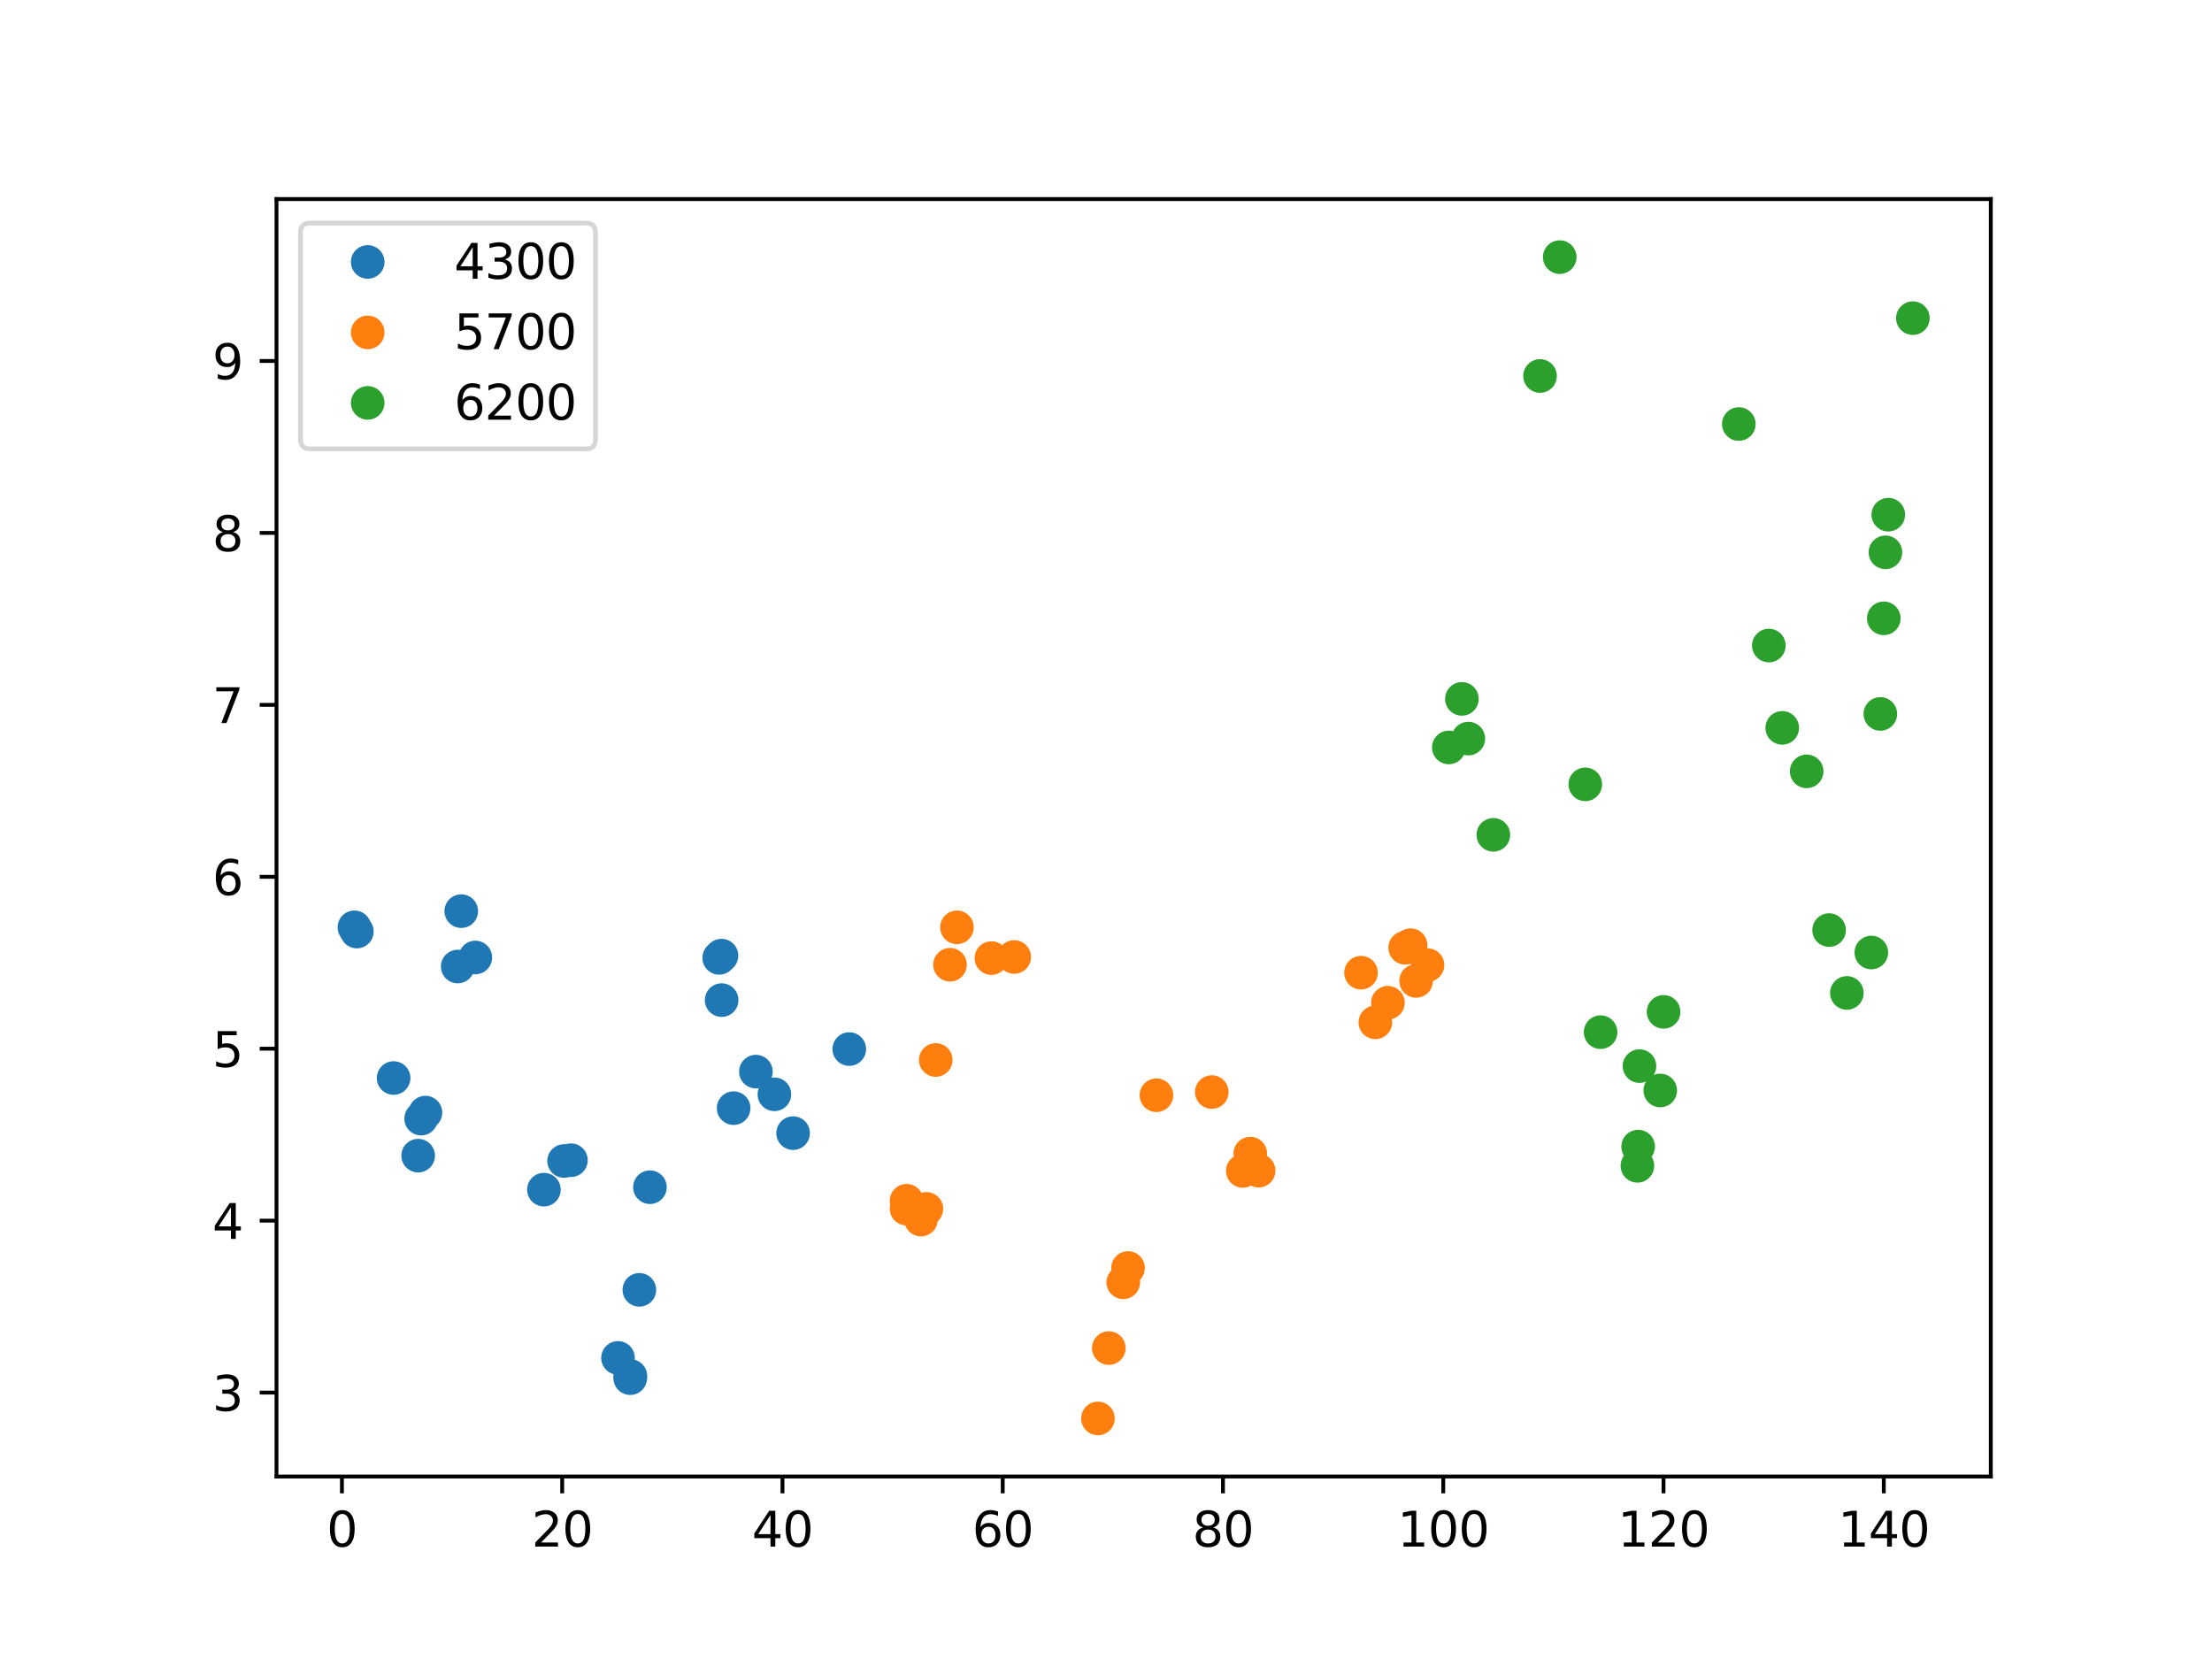 <?xml version="1.0" encoding="utf-8" standalone="no"?>
<!DOCTYPE svg PUBLIC "-//W3C//DTD SVG 1.1//EN"
  "http://www.w3.org/Graphics/SVG/1.1/DTD/svg11.dtd">
<svg xmlns:xlink="http://www.w3.org/1999/xlink" width="460.8pt" height="345.6pt" viewBox="0 0 460.8 345.6" xmlns="http://www.w3.org/2000/svg" version="1.1">
 <defs>
  <style type="text/css">*{stroke-linejoin: round; stroke-linecap: butt}</style>
 </defs>
 <g id="figure_1">
  <g id="patch_1">
   <path d="M 0 345.6 
L 460.8 345.6 
L 460.8 0 
L 0 0 
z
" style="fill: #ffffff"/>
  </g>
  <g id="axes_1">
   <g id="patch_2">
    <path d="M 57.6 307.584 
L 414.72 307.584 
L 414.72 41.472 
L 57.6 41.472 
z
" style="fill: #ffffff"/>
   </g>
   <g id="matplotlib.axis_1">
    <g id="xtick_1">
     <g id="line2d_1">
      <defs>
       <path id="m15a81f7697" d="M 0 0 
L 0 3.5 
" style="stroke: #000000; stroke-width: 0.8"/>
      </defs>
      <g>
       <use xlink:href="#m15a81f7697" x="71.23" y="307.584" style="stroke: #000000; stroke-width: 0.8"/>
      </g>
     </g>
     <g id="text_1">
      <!-- 0 -->
      <g transform="translate(68.049 322.182)scale(0.1 -0.1)">
       <defs>
        <path id="DejaVuSans-30" d="M 2034 4250 
Q 1547 4250 1301 3770 
Q 1056 3291 1056 2328 
Q 1056 1369 1301 889 
Q 1547 409 2034 409 
Q 2525 409 2770 889 
Q 3016 1369 3016 2328 
Q 3016 3291 2770 3770 
Q 2525 4250 2034 4250 
z
M 2034 4750 
Q 2819 4750 3233 4129 
Q 3647 3509 3647 2328 
Q 3647 1150 3233 529 
Q 2819 -91 2034 -91 
Q 1250 -91 836 529 
Q 422 1150 422 2328 
Q 422 3509 836 4129 
Q 1250 4750 2034 4750 
z
" transform="scale(0.016)"/>
       </defs>
       <use xlink:href="#DejaVuSans-30"/>
      </g>
     </g>
    </g>
    <g id="xtick_2">
     <g id="line2d_2">
      <g>
       <use xlink:href="#m15a81f7697" x="117.115" y="307.584" style="stroke: #000000; stroke-width: 0.8"/>
      </g>
     </g>
     <g id="text_2">
      <!-- 20 -->
      <g transform="translate(110.752 322.182)scale(0.1 -0.1)">
       <defs>
        <path id="DejaVuSans-32" d="M 1228 531 
L 3431 531 
L 3431 0 
L 469 0 
L 469 531 
Q 828 903 1448 1529 
Q 2069 2156 2228 2338 
Q 2531 2678 2651 2914 
Q 2772 3150 2772 3378 
Q 2772 3750 2511 3984 
Q 2250 4219 1831 4219 
Q 1534 4219 1204 4116 
Q 875 4013 500 3803 
L 500 4441 
Q 881 4594 1212 4672 
Q 1544 4750 1819 4750 
Q 2544 4750 2975 4387 
Q 3406 4025 3406 3419 
Q 3406 3131 3298 2873 
Q 3191 2616 2906 2266 
Q 2828 2175 2409 1742 
Q 1991 1309 1228 531 
z
" transform="scale(0.016)"/>
       </defs>
       <use xlink:href="#DejaVuSans-32"/>
       <use xlink:href="#DejaVuSans-30" x="63.623"/>
      </g>
     </g>
    </g>
    <g id="xtick_3">
     <g id="line2d_3">
      <g>
       <use xlink:href="#m15a81f7697" x="163" y="307.584" style="stroke: #000000; stroke-width: 0.8"/>
      </g>
     </g>
     <g id="text_3">
      <!-- 40 -->
      <g transform="translate(156.637 322.182)scale(0.1 -0.1)">
       <defs>
        <path id="DejaVuSans-34" d="M 2419 4116 
L 825 1625 
L 2419 1625 
L 2419 4116 
z
M 2253 4666 
L 3047 4666 
L 3047 1625 
L 3713 1625 
L 3713 1100 
L 3047 1100 
L 3047 0 
L 2419 0 
L 2419 1100 
L 313 1100 
L 313 1709 
L 2253 4666 
z
" transform="scale(0.016)"/>
       </defs>
       <use xlink:href="#DejaVuSans-34"/>
       <use xlink:href="#DejaVuSans-30" x="63.623"/>
      </g>
     </g>
    </g>
    <g id="xtick_4">
     <g id="line2d_4">
      <g>
       <use xlink:href="#m15a81f7697" x="208.885" y="307.584" style="stroke: #000000; stroke-width: 0.8"/>
      </g>
     </g>
     <g id="text_4">
      <!-- 60 -->
      <g transform="translate(202.523 322.182)scale(0.1 -0.1)">
       <defs>
        <path id="DejaVuSans-36" d="M 2113 2584 
Q 1688 2584 1439 2293 
Q 1191 2003 1191 1497 
Q 1191 994 1439 701 
Q 1688 409 2113 409 
Q 2538 409 2786 701 
Q 3034 994 3034 1497 
Q 3034 2003 2786 2293 
Q 2538 2584 2113 2584 
z
M 3366 4563 
L 3366 3988 
Q 3128 4100 2886 4159 
Q 2644 4219 2406 4219 
Q 1781 4219 1451 3797 
Q 1122 3375 1075 2522 
Q 1259 2794 1537 2939 
Q 1816 3084 2150 3084 
Q 2853 3084 3261 2657 
Q 3669 2231 3669 1497 
Q 3669 778 3244 343 
Q 2819 -91 2113 -91 
Q 1303 -91 875 529 
Q 447 1150 447 2328 
Q 447 3434 972 4092 
Q 1497 4750 2381 4750 
Q 2619 4750 2861 4703 
Q 3103 4656 3366 4563 
z
" transform="scale(0.016)"/>
       </defs>
       <use xlink:href="#DejaVuSans-36"/>
       <use xlink:href="#DejaVuSans-30" x="63.623"/>
      </g>
     </g>
    </g>
    <g id="xtick_5">
     <g id="line2d_5">
      <g>
       <use xlink:href="#m15a81f7697" x="254.77" y="307.584" style="stroke: #000000; stroke-width: 0.8"/>
      </g>
     </g>
     <g id="text_5">
      <!-- 80 -->
      <g transform="translate(248.408 322.182)scale(0.1 -0.1)">
       <defs>
        <path id="DejaVuSans-38" d="M 2034 2216 
Q 1584 2216 1326 1975 
Q 1069 1734 1069 1313 
Q 1069 891 1326 650 
Q 1584 409 2034 409 
Q 2484 409 2743 651 
Q 3003 894 3003 1313 
Q 3003 1734 2745 1975 
Q 2488 2216 2034 2216 
z
M 1403 2484 
Q 997 2584 770 2862 
Q 544 3141 544 3541 
Q 544 4100 942 4425 
Q 1341 4750 2034 4750 
Q 2731 4750 3128 4425 
Q 3525 4100 3525 3541 
Q 3525 3141 3298 2862 
Q 3072 2584 2669 2484 
Q 3125 2378 3379 2068 
Q 3634 1759 3634 1313 
Q 3634 634 3220 271 
Q 2806 -91 2034 -91 
Q 1263 -91 848 271 
Q 434 634 434 1313 
Q 434 1759 690 2068 
Q 947 2378 1403 2484 
z
M 1172 3481 
Q 1172 3119 1398 2916 
Q 1625 2713 2034 2713 
Q 2441 2713 2670 2916 
Q 2900 3119 2900 3481 
Q 2900 3844 2670 4047 
Q 2441 4250 2034 4250 
Q 1625 4250 1398 4047 
Q 1172 3844 1172 3481 
z
" transform="scale(0.016)"/>
       </defs>
       <use xlink:href="#DejaVuSans-38"/>
       <use xlink:href="#DejaVuSans-30" x="63.623"/>
      </g>
     </g>
    </g>
    <g id="xtick_6">
     <g id="line2d_6">
      <g>
       <use xlink:href="#m15a81f7697" x="300.655" y="307.584" style="stroke: #000000; stroke-width: 0.8"/>
      </g>
     </g>
     <g id="text_6">
      <!-- 100 -->
      <g transform="translate(291.111 322.182)scale(0.1 -0.1)">
       <defs>
        <path id="DejaVuSans-31" d="M 794 531 
L 1825 531 
L 1825 4091 
L 703 3866 
L 703 4441 
L 1819 4666 
L 2450 4666 
L 2450 531 
L 3481 531 
L 3481 0 
L 794 0 
L 794 531 
z
" transform="scale(0.016)"/>
       </defs>
       <use xlink:href="#DejaVuSans-31"/>
       <use xlink:href="#DejaVuSans-30" x="63.623"/>
       <use xlink:href="#DejaVuSans-30" x="127.246"/>
      </g>
     </g>
    </g>
    <g id="xtick_7">
     <g id="line2d_7">
      <g>
       <use xlink:href="#m15a81f7697" x="346.54" y="307.584" style="stroke: #000000; stroke-width: 0.8"/>
      </g>
     </g>
     <g id="text_7">
      <!-- 120 -->
      <g transform="translate(336.997 322.182)scale(0.1 -0.1)">
       <use xlink:href="#DejaVuSans-31"/>
       <use xlink:href="#DejaVuSans-32" x="63.623"/>
       <use xlink:href="#DejaVuSans-30" x="127.246"/>
      </g>
     </g>
    </g>
    <g id="xtick_8">
     <g id="line2d_8">
      <g>
       <use xlink:href="#m15a81f7697" x="392.425" y="307.584" style="stroke: #000000; stroke-width: 0.8"/>
      </g>
     </g>
     <g id="text_8">
      <!-- 140 -->
      <g transform="translate(382.882 322.182)scale(0.1 -0.1)">
       <use xlink:href="#DejaVuSans-31"/>
       <use xlink:href="#DejaVuSans-34" x="63.623"/>
       <use xlink:href="#DejaVuSans-30" x="127.246"/>
      </g>
     </g>
    </g>
   </g>
   <g id="matplotlib.axis_2">
    <g id="ytick_1">
     <g id="line2d_9">
      <defs>
       <path id="m7bc12ba01e" d="M 0 0 
L -3.5 0 
" style="stroke: #000000; stroke-width: 0.8"/>
      </defs>
      <g>
       <use xlink:href="#m7bc12ba01e" x="57.6" y="290.102" style="stroke: #000000; stroke-width: 0.8"/>
      </g>
     </g>
     <g id="text_9">
      <!-- 3 -->
      <g transform="translate(44.237 293.901)scale(0.1 -0.1)">
       <defs>
        <path id="DejaVuSans-33" d="M 2597 2516 
Q 3050 2419 3304 2112 
Q 3559 1806 3559 1356 
Q 3559 666 3084 287 
Q 2609 -91 1734 -91 
Q 1441 -91 1130 -33 
Q 819 25 488 141 
L 488 750 
Q 750 597 1062 519 
Q 1375 441 1716 441 
Q 2309 441 2620 675 
Q 2931 909 2931 1356 
Q 2931 1769 2642 2001 
Q 2353 2234 1838 2234 
L 1294 2234 
L 1294 2753 
L 1863 2753 
Q 2328 2753 2575 2939 
Q 2822 3125 2822 3475 
Q 2822 3834 2567 4026 
Q 2313 4219 1838 4219 
Q 1578 4219 1281 4162 
Q 984 4106 628 3988 
L 628 4550 
Q 988 4650 1302 4700 
Q 1616 4750 1894 4750 
Q 2613 4750 3031 4423 
Q 3450 4097 3450 3541 
Q 3450 3153 3228 2886 
Q 3006 2619 2597 2516 
z
" transform="scale(0.016)"/>
       </defs>
       <use xlink:href="#DejaVuSans-33"/>
      </g>
     </g>
    </g>
    <g id="ytick_2">
     <g id="line2d_10">
      <g>
       <use xlink:href="#m7bc12ba01e" x="57.6" y="254.284" style="stroke: #000000; stroke-width: 0.8"/>
      </g>
     </g>
     <g id="text_10">
      <!-- 4 -->
      <g transform="translate(44.237 258.083)scale(0.1 -0.1)">
       <use xlink:href="#DejaVuSans-34"/>
      </g>
     </g>
    </g>
    <g id="ytick_3">
     <g id="line2d_11">
      <g>
       <use xlink:href="#m7bc12ba01e" x="57.6" y="218.467" style="stroke: #000000; stroke-width: 0.8"/>
      </g>
     </g>
     <g id="text_11">
      <!-- 5 -->
      <g transform="translate(44.237 222.266)scale(0.1 -0.1)">
       <defs>
        <path id="DejaVuSans-35" d="M 691 4666 
L 3169 4666 
L 3169 4134 
L 1269 4134 
L 1269 2991 
Q 1406 3038 1543 3061 
Q 1681 3084 1819 3084 
Q 2600 3084 3056 2656 
Q 3513 2228 3513 1497 
Q 3513 744 3044 326 
Q 2575 -91 1722 -91 
Q 1428 -91 1123 -41 
Q 819 9 494 109 
L 494 744 
Q 775 591 1075 516 
Q 1375 441 1709 441 
Q 2250 441 2565 725 
Q 2881 1009 2881 1497 
Q 2881 1984 2565 2268 
Q 2250 2553 1709 2553 
Q 1456 2553 1204 2497 
Q 953 2441 691 2322 
L 691 4666 
z
" transform="scale(0.016)"/>
       </defs>
       <use xlink:href="#DejaVuSans-35"/>
      </g>
     </g>
    </g>
    <g id="ytick_4">
     <g id="line2d_12">
      <g>
       <use xlink:href="#m7bc12ba01e" x="57.6" y="182.65" style="stroke: #000000; stroke-width: 0.8"/>
      </g>
     </g>
     <g id="text_12">
      <!-- 6 -->
      <g transform="translate(44.237 186.449)scale(0.1 -0.1)">
       <use xlink:href="#DejaVuSans-36"/>
      </g>
     </g>
    </g>
    <g id="ytick_5">
     <g id="line2d_13">
      <g>
       <use xlink:href="#m7bc12ba01e" x="57.6" y="146.832" style="stroke: #000000; stroke-width: 0.8"/>
      </g>
     </g>
     <g id="text_13">
      <!-- 7 -->
      <g transform="translate(44.237 150.631)scale(0.1 -0.1)">
       <defs>
        <path id="DejaVuSans-37" d="M 525 4666 
L 3525 4666 
L 3525 4397 
L 1831 0 
L 1172 0 
L 2766 4134 
L 525 4134 
L 525 4666 
z
" transform="scale(0.016)"/>
       </defs>
       <use xlink:href="#DejaVuSans-37"/>
      </g>
     </g>
    </g>
    <g id="ytick_6">
     <g id="line2d_14">
      <g>
       <use xlink:href="#m7bc12ba01e" x="57.6" y="111.015" style="stroke: #000000; stroke-width: 0.8"/>
      </g>
     </g>
     <g id="text_14">
      <!-- 8 -->
      <g transform="translate(44.237 114.814)scale(0.1 -0.1)">
       <use xlink:href="#DejaVuSans-38"/>
      </g>
     </g>
    </g>
    <g id="ytick_7">
     <g id="line2d_15">
      <g>
       <use xlink:href="#m7bc12ba01e" x="57.6" y="75.197" style="stroke: #000000; stroke-width: 0.8"/>
      </g>
     </g>
     <g id="text_15">
      <!-- 9 -->
      <g transform="translate(44.237 78.997)scale(0.1 -0.1)">
       <defs>
        <path id="DejaVuSans-39" d="M 703 97 
L 703 672 
Q 941 559 1184 500 
Q 1428 441 1663 441 
Q 2288 441 2617 861 
Q 2947 1281 2994 2138 
Q 2813 1869 2534 1725 
Q 2256 1581 1919 1581 
Q 1219 1581 811 2004 
Q 403 2428 403 3163 
Q 403 3881 828 4315 
Q 1253 4750 1959 4750 
Q 2769 4750 3195 4129 
Q 3622 3509 3622 2328 
Q 3622 1225 3098 567 
Q 2575 -91 1691 -91 
Q 1453 -91 1209 -44 
Q 966 3 703 97 
z
M 1959 2075 
Q 2384 2075 2632 2365 
Q 2881 2656 2881 3163 
Q 2881 3666 2632 3958 
Q 2384 4250 1959 4250 
Q 1534 4250 1286 3958 
Q 1038 3666 1038 3163 
Q 1038 2656 1286 2365 
Q 1534 2075 1959 2075 
z
" transform="scale(0.016)"/>
       </defs>
       <use xlink:href="#DejaVuSans-39"/>
      </g>
     </g>
    </g>
   </g>
   <g id="line2d_16">
    <defs>
     <path id="m5add2cbb21" d="M 0 3 
C 0.796 3 1.559 2.684 2.121 2.121 
C 2.684 1.559 3 0.796 3 0 
C 3 -0.796 2.684 -1.559 2.121 -2.121 
C 1.559 -2.684 0.796 -3 0 -3 
C -0.796 -3 -1.559 -2.684 -2.121 -2.121 
C -2.684 -1.559 -3 -0.796 -3 0 
C -3 0.796 -2.684 1.559 -2.121 2.121 
C -1.559 2.684 -0.796 3 0 3 
z
" style="stroke: #1f77b4"/>
    </defs>
    <g clip-path="url(#pfd5c247c0e)">
     <use xlink:href="#m5add2cbb21" x="113.306" y="247.827" style="fill: #1f77b4; stroke: #1f77b4"/>
     <use xlink:href="#m5add2cbb21" x="131.325" y="286.654" style="fill: #1f77b4; stroke: #1f77b4"/>
     <use xlink:href="#m5add2cbb21" x="95.349" y="201.346" style="fill: #1f77b4; stroke: #1f77b4"/>
     <use xlink:href="#m5add2cbb21" x="165.218" y="236.053" style="fill: #1f77b4; stroke: #1f77b4"/>
     <use xlink:href="#m5add2cbb21" x="128.743" y="282.876" style="fill: #1f77b4; stroke: #1f77b4"/>
     <use xlink:href="#m5add2cbb21" x="135.395" y="247.316" style="fill: #1f77b4; stroke: #1f77b4"/>
     <use xlink:href="#m5add2cbb21" x="131.289" y="287.095" style="fill: #1f77b4; stroke: #1f77b4"/>
     <use xlink:href="#m5add2cbb21" x="118.935" y="241.693" style="fill: #1f77b4; stroke: #1f77b4"/>
     <use xlink:href="#m5add2cbb21" x="133.192" y="268.695" style="fill: #1f77b4; stroke: #1f77b4"/>
     <use xlink:href="#m5add2cbb21" x="150.332" y="208.342" style="fill: #1f77b4; stroke: #1f77b4"/>
     <use xlink:href="#m5add2cbb21" x="87.73" y="233.029" style="fill: #1f77b4; stroke: #1f77b4"/>
     <use xlink:href="#m5add2cbb21" x="149.824" y="199.545" style="fill: #1f77b4; stroke: #1f77b4"/>
     <use xlink:href="#m5add2cbb21" x="74.343" y="194.059" style="fill: #1f77b4; stroke: #1f77b4"/>
     <use xlink:href="#m5add2cbb21" x="161.323" y="227.966" style="fill: #1f77b4; stroke: #1f77b4"/>
     <use xlink:href="#m5add2cbb21" x="150.299" y="199.076" style="fill: #1f77b4; stroke: #1f77b4"/>
     <use xlink:href="#m5add2cbb21" x="99.02" y="199.464" style="fill: #1f77b4; stroke: #1f77b4"/>
     <use xlink:href="#m5add2cbb21" x="152.828" y="230.845" style="fill: #1f77b4; stroke: #1f77b4"/>
     <use xlink:href="#m5add2cbb21" x="117.512" y="241.858" style="fill: #1f77b4; stroke: #1f77b4"/>
     <use xlink:href="#m5add2cbb21" x="157.471" y="223.237" style="fill: #1f77b4; stroke: #1f77b4"/>
     <use xlink:href="#m5add2cbb21" x="88.627" y="231.774" style="fill: #1f77b4; stroke: #1f77b4"/>
     <use xlink:href="#m5add2cbb21" x="87.11" y="240.746" style="fill: #1f77b4; stroke: #1f77b4"/>
     <use xlink:href="#m5add2cbb21" x="96.088" y="189.808" style="fill: #1f77b4; stroke: #1f77b4"/>
     <use xlink:href="#m5add2cbb21" x="176.92" y="218.541" style="fill: #1f77b4; stroke: #1f77b4"/>
     <use xlink:href="#m5add2cbb21" x="73.833" y="193.175" style="fill: #1f77b4; stroke: #1f77b4"/>
     <use xlink:href="#m5add2cbb21" x="81.997" y="224.574" style="fill: #1f77b4; stroke: #1f77b4"/>
    </g>
   </g>
   <g id="line2d_17">
    <defs>
     <path id="m294d685165" d="M 0 3 
C 0.796 3 1.559 2.684 2.121 2.121 
C 2.684 1.559 3 0.796 3 0 
C 3 -0.796 2.684 -1.559 2.121 -2.121 
C 1.559 -2.684 0.796 -3 0 -3 
C -0.796 -3 -1.559 -2.684 -2.121 -2.121 
C -2.684 -1.559 -3 -0.796 -3 0 
C -3 0.796 -2.684 1.559 -2.121 2.121 
C -1.559 2.684 -0.796 3 0 3 
z
" style="stroke: #ff7f0e"/>
    </defs>
    <g clip-path="url(#pfd5c247c0e)">
     <use xlink:href="#m294d685165" x="289.129" y="208.888" style="fill: #ff7f0e; stroke: #ff7f0e"/>
     <use xlink:href="#m294d685165" x="192.979" y="251.834" style="fill: #ff7f0e; stroke: #ff7f0e"/>
     <use xlink:href="#m294d685165" x="206.529" y="199.588" style="fill: #ff7f0e; stroke: #ff7f0e"/>
     <use xlink:href="#m294d685165" x="297.373" y="201.044" style="fill: #ff7f0e; stroke: #ff7f0e"/>
     <use xlink:href="#m294d685165" x="211.278" y="199.357" style="fill: #ff7f0e; stroke: #ff7f0e"/>
     <use xlink:href="#m294d685165" x="230.985" y="280.828" style="fill: #ff7f0e; stroke: #ff7f0e"/>
     <use xlink:href="#m294d685165" x="258.896" y="243.925" style="fill: #ff7f0e; stroke: #ff7f0e"/>
     <use xlink:href="#m294d685165" x="292.722" y="197.434" style="fill: #ff7f0e; stroke: #ff7f0e"/>
     <use xlink:href="#m294d685165" x="228.72" y="295.488" style="fill: #ff7f0e; stroke: #ff7f0e"/>
     <use xlink:href="#m294d685165" x="240.905" y="228.159" style="fill: #ff7f0e; stroke: #ff7f0e"/>
     <use xlink:href="#m294d685165" x="188.85" y="251.784" style="fill: #ff7f0e; stroke: #ff7f0e"/>
     <use xlink:href="#m294d685165" x="199.35" y="193.181" style="fill: #ff7f0e; stroke: #ff7f0e"/>
     <use xlink:href="#m294d685165" x="252.441" y="227.494" style="fill: #ff7f0e; stroke: #ff7f0e"/>
     <use xlink:href="#m294d685165" x="234.99" y="264.149" style="fill: #ff7f0e; stroke: #ff7f0e"/>
     <use xlink:href="#m294d685165" x="188.857" y="250.138" style="fill: #ff7f0e; stroke: #ff7f0e"/>
     <use xlink:href="#m294d685165" x="191.86" y="254.062" style="fill: #ff7f0e; stroke: #ff7f0e"/>
     <use xlink:href="#m294d685165" x="293.85" y="196.902" style="fill: #ff7f0e; stroke: #ff7f0e"/>
     <use xlink:href="#m294d685165" x="194.933" y="220.815" style="fill: #ff7f0e; stroke: #ff7f0e"/>
     <use xlink:href="#m294d685165" x="234" y="267.132" style="fill: #ff7f0e; stroke: #ff7f0e"/>
     <use xlink:href="#m294d685165" x="295.001" y="204.344" style="fill: #ff7f0e; stroke: #ff7f0e"/>
     <use xlink:href="#m294d685165" x="197.909" y="200.975" style="fill: #ff7f0e; stroke: #ff7f0e"/>
     <use xlink:href="#m294d685165" x="262.2" y="243.866" style="fill: #ff7f0e; stroke: #ff7f0e"/>
     <use xlink:href="#m294d685165" x="286.515" y="212.972" style="fill: #ff7f0e; stroke: #ff7f0e"/>
     <use xlink:href="#m294d685165" x="283.526" y="202.631" style="fill: #ff7f0e; stroke: #ff7f0e"/>
     <use xlink:href="#m294d685165" x="260.458" y="240.321" style="fill: #ff7f0e; stroke: #ff7f0e"/>
    </g>
   </g>
   <g id="line2d_18">
    <defs>
     <path id="m0f91f5a8b5" d="M 0 3 
C 0.796 3 1.559 2.684 2.121 2.121 
C 2.684 1.559 3 0.796 3 0 
C 3 -0.796 2.684 -1.559 2.121 -2.121 
C 1.559 -2.684 0.796 -3 0 -3 
C -0.796 -3 -1.559 -2.684 -2.121 -2.121 
C -2.684 -1.559 -3 -0.796 -3 0 
C -3 0.796 -2.684 1.559 -2.121 2.121 
C -1.559 2.684 -0.796 3 0 3 
z
" style="stroke: #2ca02c"/>
    </defs>
    <g clip-path="url(#pfd5c247c0e)">
     <use xlink:href="#m0f91f5a8b5" x="368.481" y="134.479" style="fill: #2ca02c; stroke: #2ca02c"/>
     <use xlink:href="#m0f91f5a8b5" x="345.861" y="227.167" style="fill: #2ca02c; stroke: #2ca02c"/>
     <use xlink:href="#m0f91f5a8b5" x="311.091" y="173.912" style="fill: #2ca02c; stroke: #2ca02c"/>
     <use xlink:href="#m0f91f5a8b5" x="391.71" y="148.722" style="fill: #2ca02c; stroke: #2ca02c"/>
     <use xlink:href="#m0f91f5a8b5" x="324.923" y="53.568" style="fill: #2ca02c; stroke: #2ca02c"/>
     <use xlink:href="#m0f91f5a8b5" x="389.833" y="198.428" style="fill: #2ca02c; stroke: #2ca02c"/>
     <use xlink:href="#m0f91f5a8b5" x="305.879" y="153.863" style="fill: #2ca02c; stroke: #2ca02c"/>
     <use xlink:href="#m0f91f5a8b5" x="341.259" y="238.858" style="fill: #2ca02c; stroke: #2ca02c"/>
     <use xlink:href="#m0f91f5a8b5" x="384.735" y="206.847" style="fill: #2ca02c; stroke: #2ca02c"/>
     <use xlink:href="#m0f91f5a8b5" x="304.541" y="145.59" style="fill: #2ca02c; stroke: #2ca02c"/>
     <use xlink:href="#m0f91f5a8b5" x="398.487" y="66.275" style="fill: #2ca02c; stroke: #2ca02c"/>
     <use xlink:href="#m0f91f5a8b5" x="320.818" y="78.324" style="fill: #2ca02c; stroke: #2ca02c"/>
     <use xlink:href="#m0f91f5a8b5" x="301.812" y="155.705" style="fill: #2ca02c; stroke: #2ca02c"/>
     <use xlink:href="#m0f91f5a8b5" x="341.101" y="242.861" style="fill: #2ca02c; stroke: #2ca02c"/>
     <use xlink:href="#m0f91f5a8b5" x="392.428" y="128.807" style="fill: #2ca02c; stroke: #2ca02c"/>
     <use xlink:href="#m0f91f5a8b5" x="371.273" y="151.63" style="fill: #2ca02c; stroke: #2ca02c"/>
     <use xlink:href="#m0f91f5a8b5" x="346.556" y="210.792" style="fill: #2ca02c; stroke: #2ca02c"/>
     <use xlink:href="#m0f91f5a8b5" x="333.435" y="215.016" style="fill: #2ca02c; stroke: #2ca02c"/>
     <use xlink:href="#m0f91f5a8b5" x="393.366" y="107.214" style="fill: #2ca02c; stroke: #2ca02c"/>
     <use xlink:href="#m0f91f5a8b5" x="392.773" y="115.061" style="fill: #2ca02c; stroke: #2ca02c"/>
     <use xlink:href="#m0f91f5a8b5" x="330.243" y="163.391" style="fill: #2ca02c; stroke: #2ca02c"/>
     <use xlink:href="#m0f91f5a8b5" x="381.036" y="193.753" style="fill: #2ca02c; stroke: #2ca02c"/>
     <use xlink:href="#m0f91f5a8b5" x="341.535" y="222.088" style="fill: #2ca02c; stroke: #2ca02c"/>
     <use xlink:href="#m0f91f5a8b5" x="362.228" y="88.335" style="fill: #2ca02c; stroke: #2ca02c"/>
     <use xlink:href="#m0f91f5a8b5" x="376.362" y="160.686" style="fill: #2ca02c; stroke: #2ca02c"/>
    </g>
   </g>
   <g id="patch_3">
    <path d="M 57.6 307.584 
L 57.6 41.472 
" style="fill: none; stroke: #000000; stroke-width: 0.8; stroke-linejoin: miter; stroke-linecap: square"/>
   </g>
   <g id="patch_4">
    <path d="M 414.72 307.584 
L 414.72 41.472 
" style="fill: none; stroke: #000000; stroke-width: 0.8; stroke-linejoin: miter; stroke-linecap: square"/>
   </g>
   <g id="patch_5">
    <path d="M 57.6 307.584 
L 414.72 307.584 
" style="fill: none; stroke: #000000; stroke-width: 0.8; stroke-linejoin: miter; stroke-linecap: square"/>
   </g>
   <g id="patch_6">
    <path d="M 57.6 41.472 
L 414.72 41.472 
" style="fill: none; stroke: #000000; stroke-width: 0.8; stroke-linejoin: miter; stroke-linecap: square"/>
   </g>
   <g id="legend_1">
    <g id="patch_7">
     <path d="M 64.6 93.506 
L 122.05 93.506 
Q 124.05 93.506 124.05 91.506 
L 124.05 48.472 
Q 124.05 46.472 122.05 46.472 
L 64.6 46.472 
Q 62.6 46.472 62.6 48.472 
L 62.6 91.506 
Q 62.6 93.506 64.6 93.506 
z
" style="fill: #ffffff; opacity: 0.8; stroke: #cccccc; stroke-linejoin: miter"/>
    </g>
    <g id="line2d_19">
     <g>
      <use xlink:href="#m5add2cbb21" x="76.6" y="54.57" style="fill: #1f77b4; stroke: #1f77b4"/>
     </g>
    </g>
    <g id="text_16">
     <!-- 4300 -->
     <g transform="translate(94.6 58.07)scale(0.1 -0.1)">
      <use xlink:href="#DejaVuSans-34"/>
      <use xlink:href="#DejaVuSans-33" x="63.623"/>
      <use xlink:href="#DejaVuSans-30" x="127.246"/>
      <use xlink:href="#DejaVuSans-30" x="190.869"/>
     </g>
    </g>
    <g id="line2d_20">
     <g>
      <use xlink:href="#m294d685165" x="76.6" y="69.249" style="fill: #ff7f0e; stroke: #ff7f0e"/>
     </g>
    </g>
    <g id="text_17">
     <!-- 5700 -->
     <g transform="translate(94.6 72.749)scale(0.1 -0.1)">
      <use xlink:href="#DejaVuSans-35"/>
      <use xlink:href="#DejaVuSans-37" x="63.623"/>
      <use xlink:href="#DejaVuSans-30" x="127.246"/>
      <use xlink:href="#DejaVuSans-30" x="190.869"/>
     </g>
    </g>
    <g id="line2d_21">
     <g>
      <use xlink:href="#m0f91f5a8b5" x="76.6" y="83.927" style="fill: #2ca02c; stroke: #2ca02c"/>
     </g>
    </g>
    <g id="text_18">
     <!-- 6200 -->
     <g transform="translate(94.6 87.427)scale(0.1 -0.1)">
      <use xlink:href="#DejaVuSans-36"/>
      <use xlink:href="#DejaVuSans-32" x="63.623"/>
      <use xlink:href="#DejaVuSans-30" x="127.246"/>
      <use xlink:href="#DejaVuSans-30" x="190.869"/>
     </g>
    </g>
   </g>
  </g>
 </g>
 <defs>
  <clipPath id="pfd5c247c0e">
   <rect x="57.6" y="41.472" width="357.12" height="266.112"/>
  </clipPath>
 </defs>
</svg>

